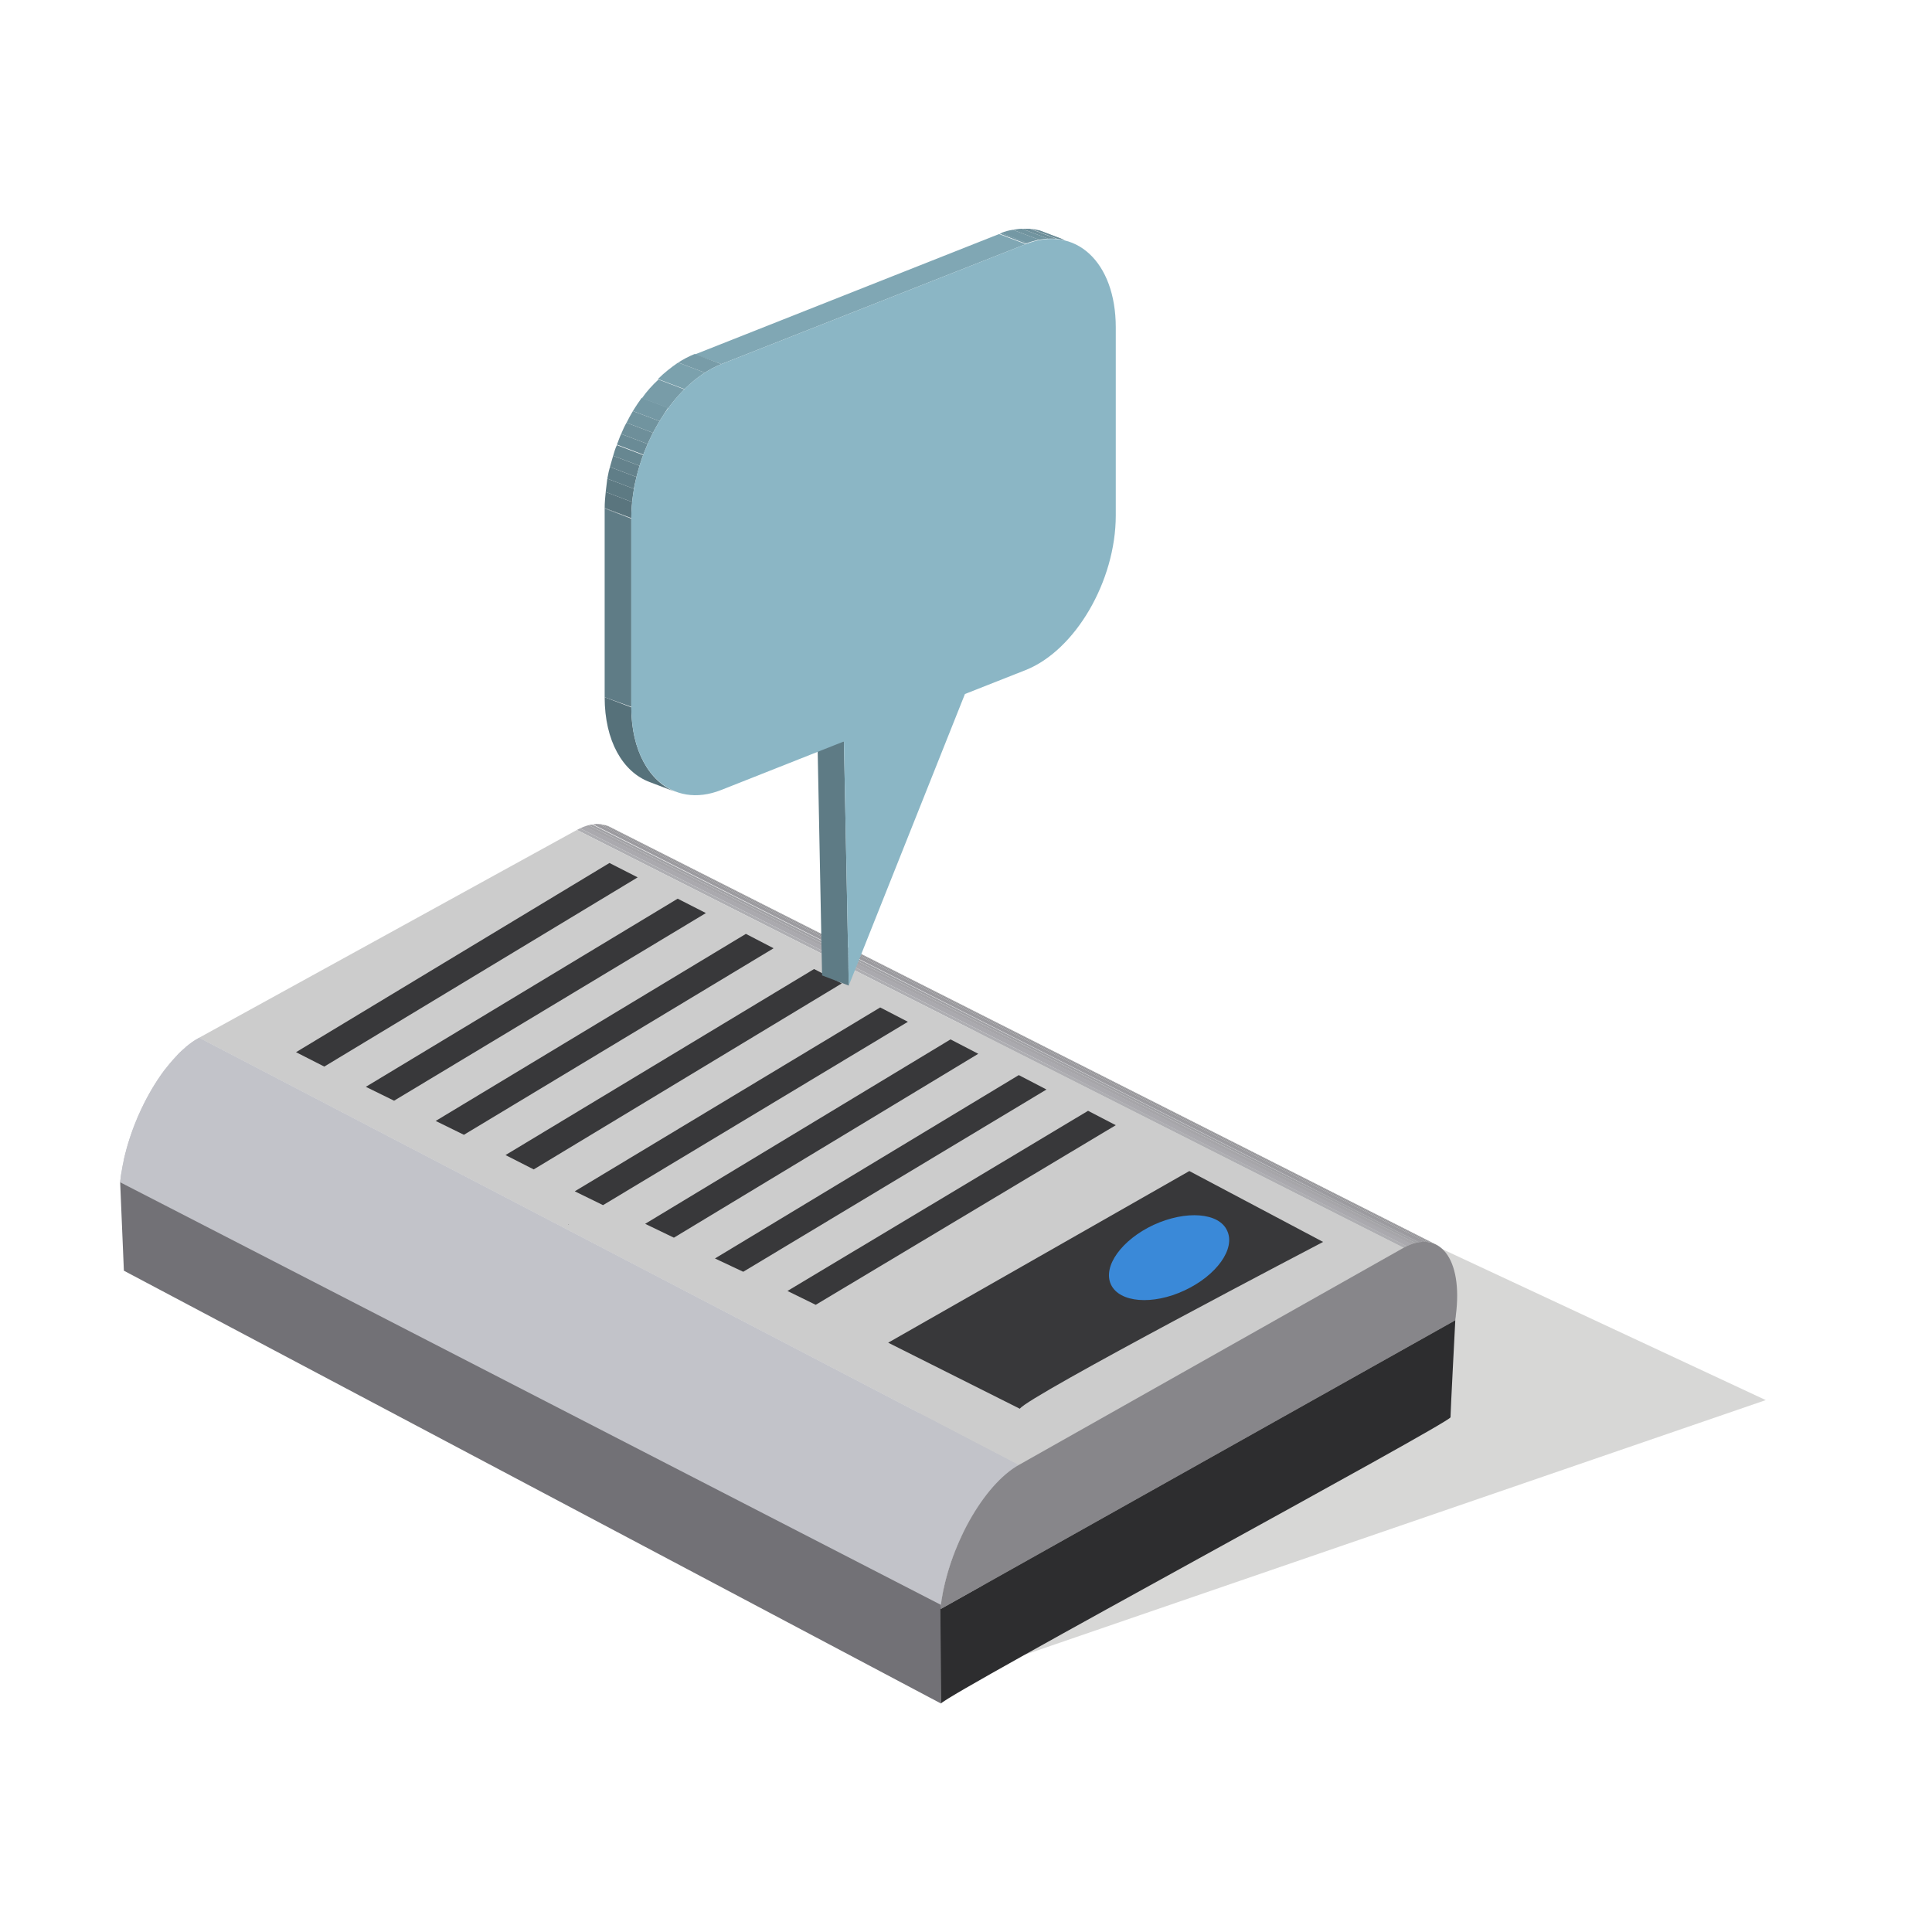 <?xml version="1.0" encoding="utf-8"?>
<!-- Generator: Adobe Illustrator 16.0.0, SVG Export Plug-In . SVG Version: 6.00 Build 0)  -->
<!DOCTYPE svg PUBLIC "-//W3C//DTD SVG 1.1//EN" "http://www.w3.org/Graphics/SVG/1.1/DTD/svg11.dtd">
<svg version="1.1" id="Camada_1" xmlns="http://www.w3.org/2000/svg" xmlns:xlink="http://www.w3.org/1999/xlink" x="0px" y="0px"
	 width="100px" height="100px" viewBox="913 155 100 100" enable-background="new 913 155 100 100" xml:space="preserve">
<g>
	<g opacity="0.2">
		<polygon fill="#383831" points="965.221,240.932 1004.395,227.469 951.371,202.724 		"/>
	</g>
	<g>
		<g>
			<g enable-background="new    ">
				<defs>
					<path id="SVGID_17_" enable-background="new    " d="M944.545,197.791l42.787,21.629c-0.441-0.221-1.02-0.193-1.682,0.166
						l-42.789-21.628C943.523,197.598,944.104,197.57,944.545,197.791z"/>
				</defs>
				<clipPath id="SVGID_3_">
					<use xlink:href="#SVGID_17_"  overflow="visible"/>
				</clipPath>
				<g clip-path="url(#SVGID_3_)" enable-background="new    ">
					<g>
						<path fill="#AEAEB2" d="M985.65,219.585l-42.789-21.628c0.057-0.028,0.109-0.055,0.166-0.083l42.787,21.629
							C985.762,219.531,985.705,219.559,985.65,219.585"/>
					</g>
					<g>
						<path fill="#AAA9AE" d="M985.814,219.503l-42.787-21.629c0.082-0.027,0.166-0.082,0.248-0.109l42.789,21.628
							C985.98,219.448,985.898,219.476,985.814,219.503"/>
					</g>
					<g>
						<path fill="#A6A5A9" d="M986.035,219.393l-42.787-21.628c0.082-0.029,0.137-0.056,0.221-0.056l42.787,21.628
							C986.201,219.364,986.119,219.393,986.035,219.393"/>
					</g>
					<g>
						<path fill="#A1A1A5" d="M986.256,219.337l-42.787-21.628c0.055-0.027,0.139-0.027,0.191-0.027l42.789,21.628
							C986.395,219.31,986.312,219.31,986.256,219.337"/>
					</g>
					<g>
						<path fill="#9D9CA1" d="M986.449,219.31l-42.789-21.655c0.057,0,0.111-0.028,0.168-0.028l42.787,21.629
							C986.561,219.282,986.506,219.282,986.449,219.31"/>
					</g>
					<g>
						<path fill="#99989C" d="M986.615,219.282l-42.787-21.628c0.053,0,0.109,0,0.164,0l42.789,21.628
							C986.725,219.282,986.67,219.282,986.615,219.282"/>
					</g>
					<g>
						<path fill="#949498" d="M986.781,219.282l-42.789-21.628c0.055,0,0.111,0,0.166,0.027l42.789,21.628
							C986.891,219.282,986.836,219.282,986.781,219.282"/>
					</g>
					<g>
						<path fill="#908F93" d="M986.947,219.31l-42.789-21.628c0.055,0,0.109,0.027,0.166,0.027l42.789,21.628
							C987.057,219.31,987.002,219.31,986.947,219.31"/>
					</g>
					<g>
						<path fill="#8C8B8F" d="M987.111,219.337l-42.787-21.628c0.055,0.026,0.109,0.026,0.166,0.056l42.787,21.628
							C987.223,219.364,987.166,219.364,987.111,219.337"/>
					</g>
					<g>
						<path fill="#87878A" d="M987.277,219.393l-42.787-21.628c0.027,0,0.027,0.026,0.055,0.026l42.787,21.629
							C987.305,219.42,987.277,219.393,987.277,219.393"/>
					</g>
				</g>
			</g>
			<g>
				<g>
					<polygon fill="#CCCCCC" points="965.758,230.842 923.301,208.716 942.859,197.958 985.65,219.585 					"/>
				</g>
			</g>
			<g>
				<g>
					<path id="SVGID_1_" fill="#C2C3C9" d="M961.676,238.317l-42.457-22.125c0-0.082,0.027-0.166,0.027-0.248
						c0.387-2.952,2.207-6.208,4.055-7.229l42.457,22.126c-1.848,1.021-3.695,4.276-4.055,7.227
						C961.676,238.152,961.676,238.235,961.676,238.317z"/>
				</g>
				<g>
					<g enable-background="new    ">
						<g>
							<defs>
								<path id="SVGID_19_" d="M961.676,238.317l-42.457-22.125c0-0.082,0.027-0.166,0.027-0.248
									c0.387-2.952,2.207-6.208,4.055-7.229l42.457,22.126c-1.848,1.021-3.695,4.276-4.055,7.227
									C961.676,238.152,961.676,238.235,961.676,238.317z"/>
							</defs>
							<clipPath id="SVGID_6_">
								<use xlink:href="#SVGID_19_"  overflow="visible"/>
							</clipPath>
							<g clip-path="url(#SVGID_6_)" enable-background="new    ">
								<g>
									<path fill="#C2C3C9" d="M961.676,238.317l-42.457-22.125c0-0.082,0.027-0.166,0.027-0.248c0-0.11,0.027-0.221,0.057-0.304
										l42.457,22.126c-0.029,0.11-0.029,0.221-0.057,0.302C961.676,238.152,961.676,238.235,961.676,238.317"/>
								</g>
								<g>
									<path fill="#C2C3C9" d="M961.73,237.738l-42.428-22.098c0.027-0.192,0.055-0.359,0.109-0.552l42.457,22.126
										C961.814,237.38,961.76,237.572,961.73,237.738"/>
								</g>
								<g>
									<path fill="#C2C3C9" d="M961.842,237.188l-42.457-22.099c0.027-0.165,0.082-0.331,0.111-0.47l42.457,22.126
										C961.924,236.883,961.869,237.049,961.842,237.188"/>
								</g>
								<g>
									<path fill="#C2C3C9" d="M961.953,236.718l-42.459-22.126c0.027-0.138,0.084-0.303,0.139-0.441l42.457,22.127
										C962.035,236.414,962.006,236.58,961.953,236.718"/>
								</g>
								<g>
									<path fill="#C2C3C9" d="M962.09,236.277l-42.457-22.127c0.055-0.138,0.082-0.275,0.137-0.413l42.457,22.125
										C962.172,236.001,962.117,236.139,962.09,236.277"/>
								</g>
								<g>
									<path fill="#C2C3C9" d="M962.227,235.862l-42.457-22.125c0.057-0.139,0.084-0.276,0.139-0.387l42.459,22.126
										C962.311,235.587,962.256,235.725,962.227,235.862"/>
								</g>
								<g>
									<path fill="#C2C3C9" d="M962.365,235.477l-42.457-22.126c0.055-0.138,0.109-0.247,0.137-0.386l42.459,22.126
										C962.449,235.2,962.42,235.339,962.365,235.477"/>
								</g>
								<g>
									<path fill="#C2C3C9" d="M962.504,235.091l-42.459-22.126c0.057-0.139,0.111-0.249,0.166-0.359l42.459,22.125
										C962.613,234.842,962.559,234.953,962.504,235.091"/>
								</g>
								<g>
									<path fill="#C2C3C9" d="M962.67,234.703l-42.459-22.098c0.057-0.11,0.111-0.248,0.166-0.358l42.459,22.125
										C962.779,234.483,962.725,234.594,962.67,234.703"/>
								</g>
								<g>
									<path fill="#C2C3C9" d="M962.836,234.345l-42.459-22.125c0.055-0.11,0.111-0.248,0.193-0.358l42.457,22.125
										C962.973,234.097,962.889,234.234,962.836,234.345"/>
								</g>
								<g>
									<path fill="#C2C3C9" d="M963.027,233.986l-42.457-22.125c0.057-0.11,0.139-0.248,0.193-0.358l42.457,22.125
										C963.166,233.738,963.084,233.876,963.027,233.986"/>
								</g>
								<g>
									<path fill="#C2C3C9" d="M963.221,233.628l-42.457-22.125c0.082-0.111,0.139-0.249,0.221-0.359l42.457,22.126
										C963.359,233.38,963.303,233.518,963.221,233.628"/>
								</g>
								<g>
									<path fill="#C2C3C9" d="M963.441,233.27l-42.457-22.126c0.082-0.139,0.166-0.248,0.248-0.386l42.457,22.125
										C963.607,233.021,963.523,233.132,963.441,233.27"/>
								</g>
								<g>
									<path fill="#C2C3C9" d="M963.689,232.883l-42.457-22.125c0.109-0.139,0.221-0.304,0.305-0.442l42.457,22.127
										C963.91,232.58,963.801,232.745,963.689,232.883"/>
								</g>
								<g>
									<path fill="#C2C3C9" d="M964.021,232.442l-42.459-22.099c0.193-0.248,0.387-0.469,0.58-0.662l42.457,22.126
										C964.379,231.973,964.188,232.221,964.021,232.442"/>
								</g>
								<g>
									<path fill="#C2C3C9" d="M964.574,231.779l-42.432-22.125c0.139-0.166,0.303-0.304,0.471-0.442l42.457,22.126
										C964.877,231.476,964.738,231.613,964.574,231.779"/>
								</g>
								<g>
									<path fill="#C2C3C9" d="M965.041,231.338l-42.457-22.126c0.193-0.164,0.387-0.304,0.58-0.413l42.457,22.125
										C965.428,231.035,965.234,231.173,965.041,231.338"/>
								</g>
								<g>
									<path fill="#C2C3C9" d="M965.621,230.924l-42.457-22.125c0.055-0.027,0.109-0.055,0.137-0.083l42.457,22.126
										C965.703,230.869,965.648,230.897,965.621,230.924"/>
								</g>
							</g>
						</g>
						<g>
							<g>
								<path fill="#87868A" d="M985.65,219.585c1.848-1.021,3.088,0.553,2.703,3.504c0,0.083-0.027,0.166-0.027,0.248
									l-26.65,14.953c0-0.083,0.027-0.166,0.027-0.249c0.387-2.951,2.207-6.206,4.055-7.228L985.65,219.585z"/>
							</g>
						</g>
					</g>
				</g>
				<g>
					<path fill="#38383A" d="M965.787,227.917c0.385-0.635,15.697-8.635,15.697-8.635l-6.924-3.669l-15.588,8.884L965.787,227.917z"
						/>
				</g>
				<g>
					<polygon fill="#38383A" points="965.732,210.647 950.006,220.138 951.469,220.827 967.166,211.393 					"/>
				</g>
				<g>
					<g>
						<polygon fill="#38383A" points="964.076,207.723 964.049,207.694 964.049,207.694 						"/>
					</g>
					<g>
						<polygon fill="#38383A" points="962.199,208.799 946.393,218.345 947.881,219.062 963.635,209.544 						"/>
					</g>
				</g>
				<g>
					<g>
						<polygon fill="#38383A" points="960.436,206.04 960.406,206.013 960.406,206.013 						"/>
					</g>
					<g>
						<polygon fill="#38383A" points="958.559,207.145 942.75,216.662 944.213,217.378 959.992,207.888 						"/>
					</g>
				</g>
				<g>
					<polygon fill="#38383A" points="942.42,218.398 942.447,218.398 942.42,218.372 					"/>
				</g>
				<g>
					<polygon fill="#38383A" points="955.137,205.157 939.166,214.786 940.625,215.529 956.572,205.901 					"/>
				</g>
				<g>
					<polygon fill="#38383A" points="951.607,203.337 935.551,213.02 937.012,213.737 953.041,204.082 					"/>
				</g>
				<g>
					<polygon fill="#38383A" points="948.076,201.516 931.936,211.254 933.398,211.972 949.537,202.26 					"/>
				</g>
				<g>
					<polygon fill="#38383A" points="944.545,199.668 928.322,209.461 929.785,210.206 946.006,200.412 					"/>
				</g>
				<g>
					<polygon fill="#38383A" points="969.318,212.495 953.758,221.82 955.221,222.537 970.752,213.24 					"/>
				</g>
				<g>
					<path fill="#3A89D8" d="M976.518,218.702c0.441,0.938-0.551,2.318-2.207,3.091c-1.654,0.773-3.365,0.634-3.807-0.304
						c-0.441-0.938,0.553-2.317,2.207-3.089C974.393,217.628,976.104,217.765,976.518,218.702z"/>
				</g>
				<g>
					<polygon fill="#727176" points="919.219,216.192 961.703,238.068 961.703,243.173 919.412,220.771 					"/>
				</g>
				<g>
					<path fill="#2D2D2F" d="M961.703,243.173c0.496-0.579,26.375-14.538,26.375-14.814c0-0.275,0.248-5.021,0.248-5.021
						l-26.65,14.952L961.703,243.173z"/>
				</g>
			</g>
		</g>
	</g>
	<g>
		<g>
			<g>
				<g>
					<polygon fill="#5E7B85" points="956.932,206.013 955.551,205.488 955.303,192.853 956.682,193.377 					"/>
				</g>
			</g>
			<g>
				<g>
					<g enable-background="new    ">
						<g>
							<defs>
								<path id="SVGID_21_" d="M967.057,167.004l1.379,0.524c-0.689-0.248-1.49-0.248-2.346,0.083l-1.379-0.525
									C965.566,166.756,966.365,166.756,967.057,167.004z"/>
							</defs>
							<clipPath id="SVGID_8_">
								<use xlink:href="#SVGID_21_"  overflow="visible"/>
							</clipPath>
							<g clip-path="url(#SVGID_8_)" enable-background="new    ">
								<g>
									<path fill="#789CA8" d="M966.09,167.638l-1.379-0.524c0.055-0.028,0.082-0.028,0.137-0.055l1.381,0.524
										C966.172,167.583,966.117,167.611,966.09,167.638"/>
								</g>
								<g>
									<path fill="#7498A4" d="M966.201,167.583l-1.381-0.524c0.193-0.083,0.414-0.138,0.607-0.166l1.381,0.524
										C966.613,167.445,966.422,167.5,966.201,167.583"/>
								</g>
								<g>
									<path fill="#71949F" d="M966.807,167.418l-1.379-0.524c0.166-0.028,0.33-0.055,0.469-0.055l1.379,0.524
										C967.139,167.363,966.973,167.39,966.807,167.418"/>
								</g>
								<g>
									<path fill="#6E8F9A" d="M967.275,167.363l-1.379-0.524c0.139,0,0.275,0,0.414,0l1.381,0.524
										C967.58,167.363,967.441,167.363,967.275,167.363"/>
								</g>
								<g>
									<path fill="#6A8B96" d="M967.719,167.363l-1.381-0.524c0.139,0,0.248,0.028,0.387,0.055l1.379,0.524
										C967.967,167.39,967.828,167.39,967.719,167.363"/>
								</g>
								<g>
									<path fill="#678791" d="M968.104,167.445l-1.379-0.524c0.109,0.027,0.221,0.055,0.33,0.11l1.381,0.524
										C968.324,167.5,968.215,167.473,968.104,167.445"/>
								</g>
							</g>
						</g>
					</g>
					<g>
						<g>
							<g enable-background="new    ">
								<g>
									<defs>
										<path id="SVGID_23_" d="M947.992,195.998l-1.379-0.524c-1.379-0.524-2.316-2.124-2.316-4.386l1.379,0.523
											C945.676,193.847,946.613,195.474,947.992,195.998z"/>
									</defs>
									<clipPath id="SVGID_10_">
										<use xlink:href="#SVGID_23_"  overflow="visible"/>
									</clipPath>
									<g clip-path="url(#SVGID_10_)" enable-background="new    ">
										<g>
											<path fill="#56717A" d="M947.992,195.998l-1.379-0.524c-1.379-0.524-2.316-2.124-2.316-4.386l1.379,0.523
												C945.676,193.847,946.613,195.474,947.992,195.998"/>
										</g>
									</g>
								</g>
							</g>
							<g>
								<g>
									<polygon fill="#80A7B4" points="950.338,173.845 948.959,173.349 964.711,167.114 966.09,167.638 									"/>
								</g>
							</g>
							<g>
								<g>
									<polygon fill="#5F7C86" points="945.676,191.585 944.297,191.088 944.297,181.321 945.676,181.846 									"/>
								</g>
							</g>
							<g>
								<g enable-background="new    ">
									<g enable-background="new    ">
										<g>
											<defs>
												<path id="SVGID_25_" d="M945.676,181.846l-1.379-0.524c0-3.392,2.096-6.979,4.662-8l1.379,0.524
													C947.771,174.867,945.676,178.454,945.676,181.846z"/>
											</defs>
											<clipPath id="SVGID_12_">
												<use xlink:href="#SVGID_25_"  overflow="visible"/>
											</clipPath>
											<g clip-path="url(#SVGID_12_)" enable-background="new    ">
												<g>
													<path fill="#56717A" d="M945.676,181.846l-1.379-0.524c0,0,0,0,0-0.027L945.676,181.846L945.676,181.846"/>
												</g>
												<g>
													<path fill="#5A757E" d="M945.676,181.818l-1.379-0.524c0-0.276,0.027-0.552,0.055-0.828l1.379,0.524
														C945.703,181.267,945.676,181.542,945.676,181.818"/>
												</g>
												<g>
													<path fill="#5D7A83" d="M945.73,180.99l-1.379-0.524c0.027-0.22,0.055-0.469,0.082-0.689l1.379,0.524
														C945.785,180.549,945.758,180.771,945.73,180.99"/>
												</g>
												<g>
													<path fill="#607E88" d="M945.812,180.301l-1.379-0.524c0.027-0.192,0.082-0.414,0.137-0.606l1.381,0.524
														C945.895,179.887,945.84,180.108,945.812,180.301"/>
												</g>
												<g>
													<path fill="#64828C" d="M945.951,179.695l-1.381-0.524c0.057-0.193,0.111-0.386,0.166-0.58l1.381,0.524
														C946.033,179.308,946.006,179.501,945.951,179.695"/>
												</g>
												<g>
													<path fill="#678791" d="M946.117,179.115l-1.381-0.524c0.057-0.192,0.111-0.386,0.193-0.551l1.379,0.523
														C946.227,178.729,946.172,178.922,946.117,179.115"/>
												</g>
												<g>
													<path fill="#6A8B96" d="M946.309,178.536l-1.379-0.524c0.084-0.193,0.139-0.386,0.221-0.552l1.379,0.524
														C946.447,178.177,946.365,178.371,946.309,178.536"/>
												</g>
												<g>
													<path fill="#6E8F9A" d="M946.529,177.984l-1.379-0.524c0.084-0.193,0.166-0.387,0.277-0.579l1.377,0.524
														C946.695,177.598,946.613,177.791,946.529,177.984"/>
												</g>
												<g>
													<path fill="#71949F" d="M946.805,177.405l-1.377-0.524c0.109-0.221,0.219-0.414,0.33-0.606l1.379,0.524
														C947.027,176.992,946.916,177.211,946.805,177.405"/>
												</g>
												<g>
													<path fill="#7498A4" d="M947.137,176.798l-1.379-0.524c0.137-0.222,0.303-0.47,0.441-0.689l1.379,0.523
														C947.441,176.329,947.275,176.577,947.137,176.798"/>
												</g>
												<g>
													<path fill="#789CA8" d="M947.605,176.136l-1.379-0.524c0.25-0.359,0.553-0.69,0.855-0.967l1.381,0.524
														C948.131,175.446,947.854,175.777,947.605,176.136"/>
												</g>
												<g>
													<path fill="#7BA1AD" d="M948.434,175.142l-1.379-0.523c0.33-0.332,0.689-0.607,1.047-0.855l1.381,0.524
														C949.123,174.536,948.766,174.812,948.434,175.142"/>
												</g>
												<g>
													<path fill="#789CA8" d="M949.482,174.288l-1.379-0.524c0.275-0.166,0.551-0.332,0.855-0.441l1.379,0.523
														C950.062,173.984,949.758,174.122,949.482,174.288"/>
												</g>
											</g>
										</g>
									</g>
									<g>
										<g>
											<path fill="#8BB6C5" d="M966.09,167.638c2.566-1.02,4.662,0.911,4.662,4.304v9.739c0,3.393-2.096,6.979-4.662,8
												l-3.145,1.241l-6.014,15.091l-0.25-12.636l-6.344,2.51c-2.566,1.021-4.662-0.909-4.662-4.303v-9.738
												c0-3.393,2.096-6.98,4.662-8L966.09,167.638z"/>
										</g>
									</g>
								</g>
							</g>
						</g>
					</g>
				</g>
			</g>
		</g>
	</g>
</g>
</svg>
